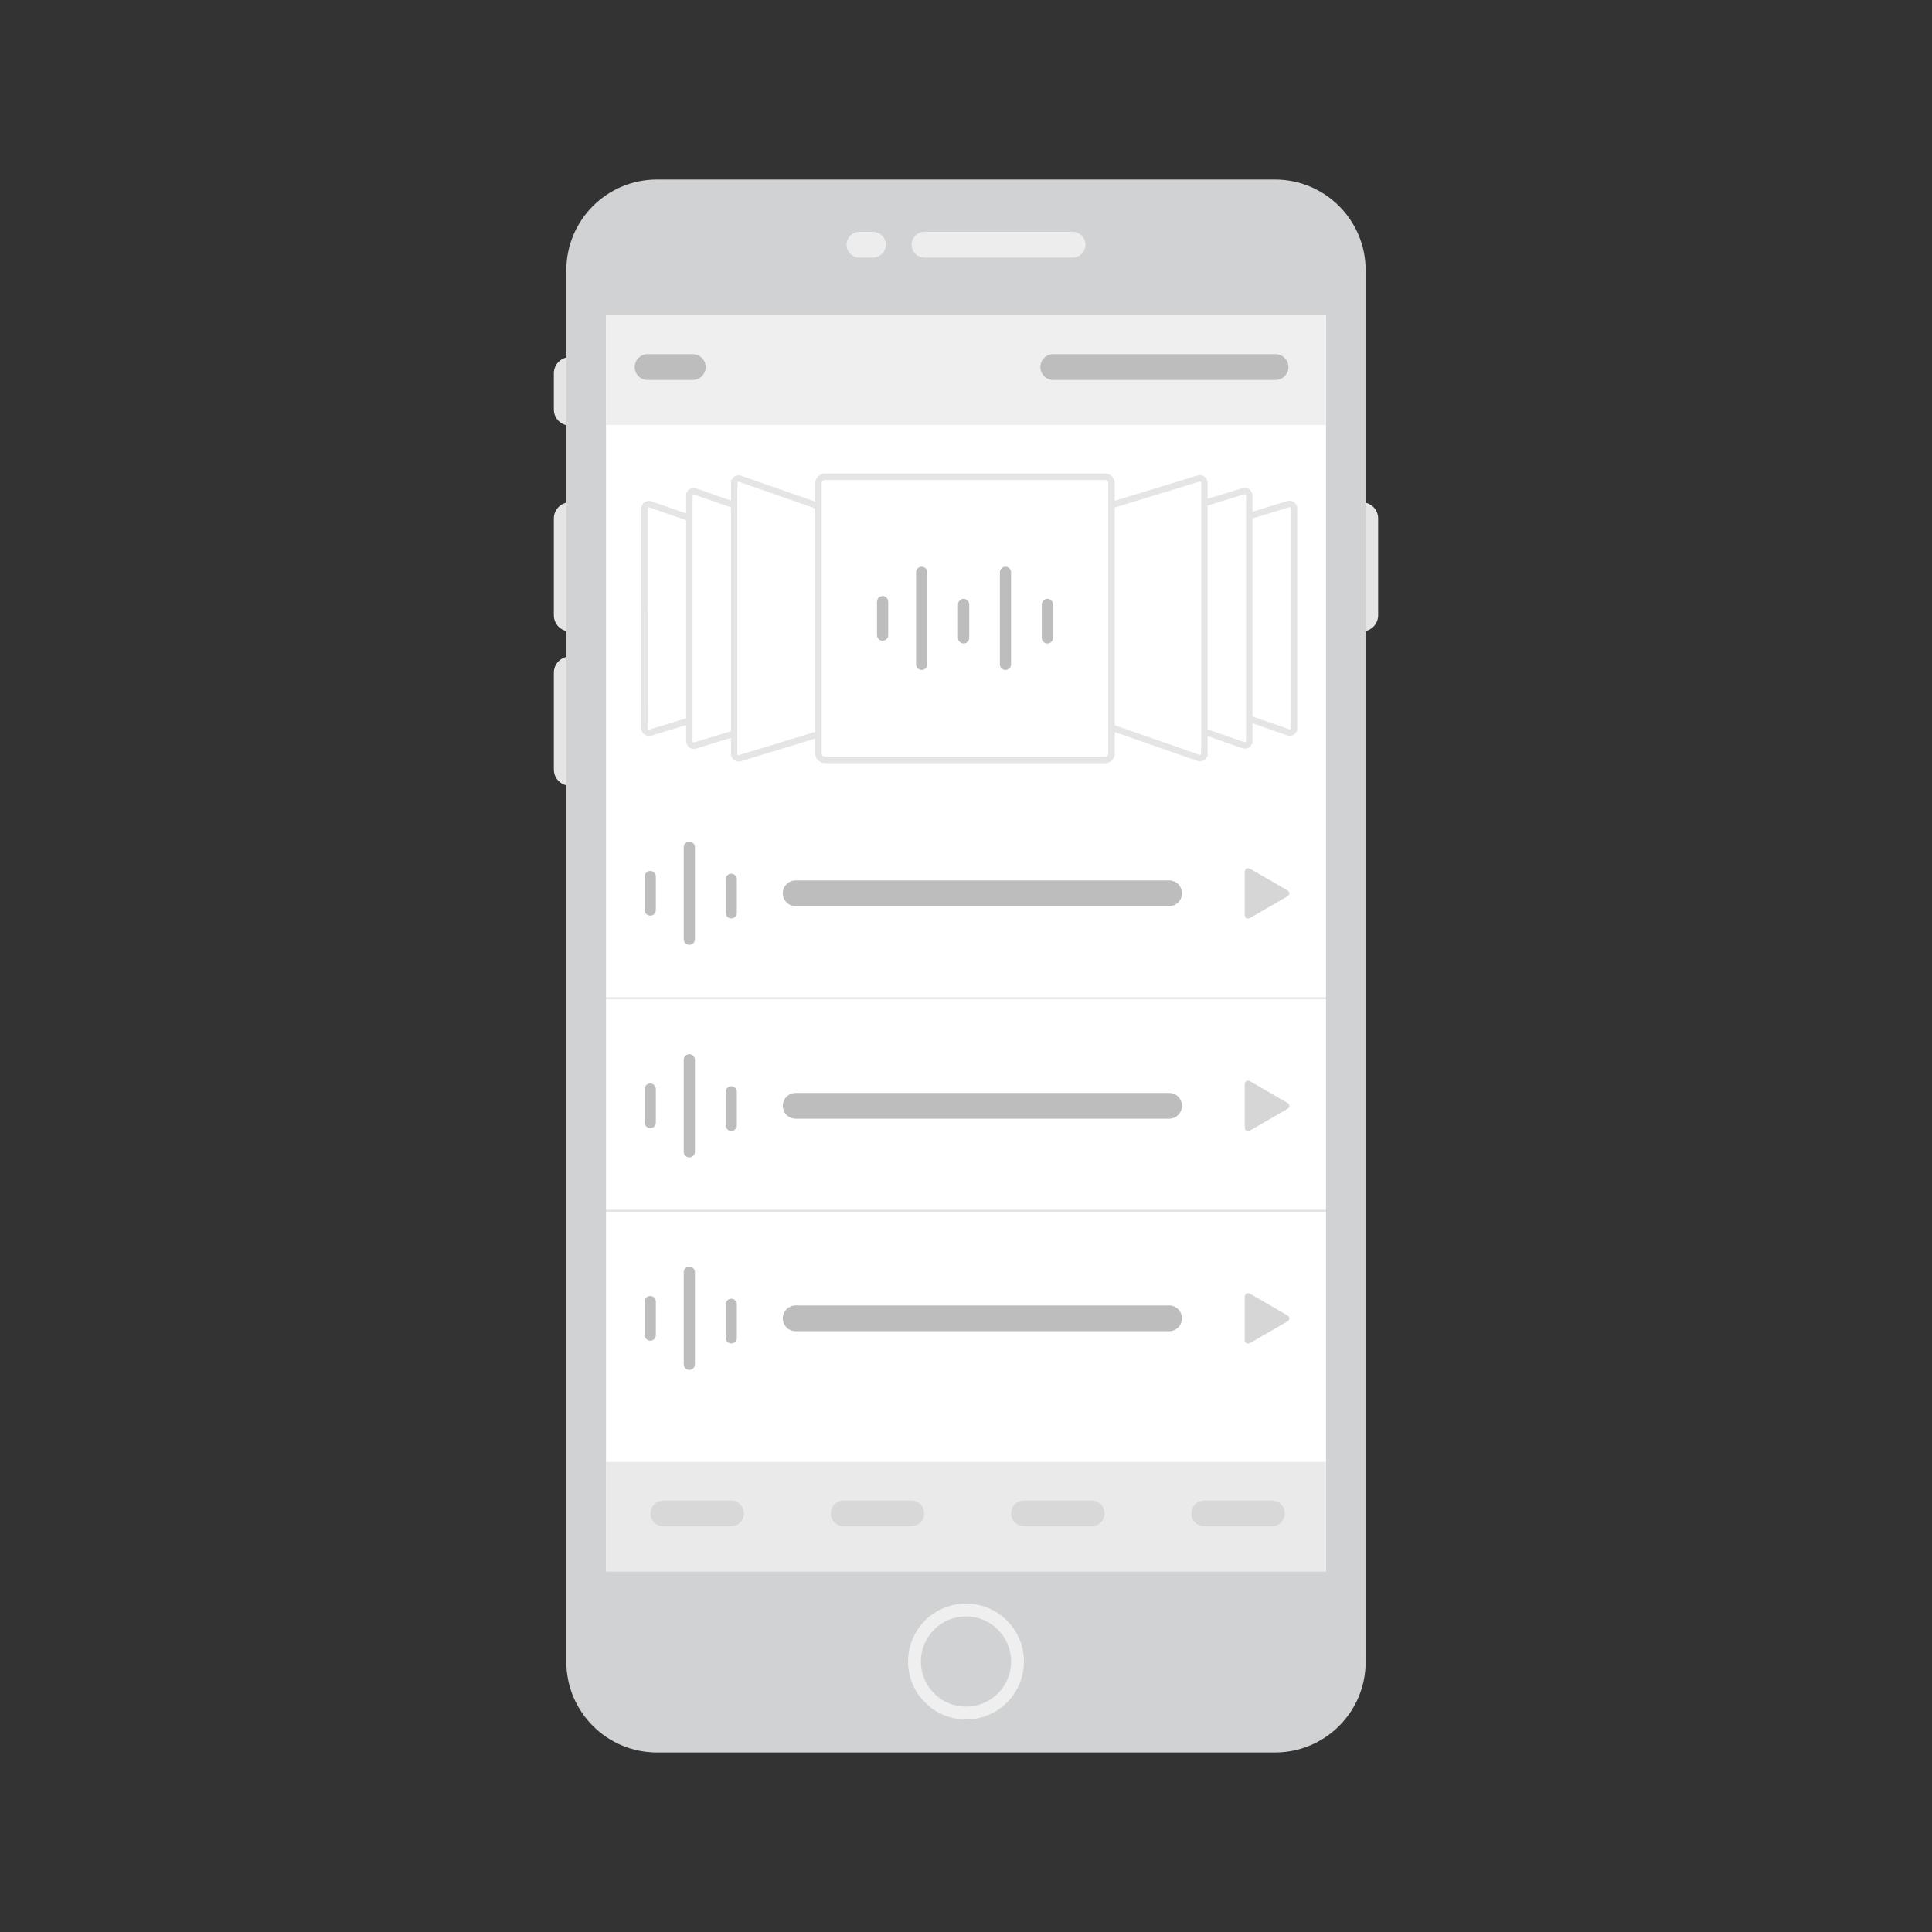 <?xml version="1.0" encoding="utf-8"?>
<!-- Generator: Adobe Illustrator 24.2.0, SVG Export Plug-In . SVG Version: 6.00 Build 0)  -->
<svg version="1.1" id="Layer_1" xmlns="http://www.w3.org/2000/svg" xmlns:xlink="http://www.w3.org/1999/xlink" x="0px" y="0px"
	 viewBox="0 0 300 300" style="enable-background:new 0 0 300 300;" xml:space="preserve">
<rect x="0" y="0" width="300" height="300" fill="#333333" stroke="none"/>
<style type="text/css">
	.st0{fill:#E5E5E5;}
	.st1{fill:#D0D2D3;}
	.st2{fill:#FFFFFF;}
	.st3{fill:#EDEDED;}
	.st4{fill:#D0D2D3;stroke:#EFEFEF;stroke-width:2;stroke-miterlimit:10;}
	.st5{fill:#EFEFEF;}
	.st6{fill:#EAEAEA;}
	.st7{fill:#D8D8D8;}
	.st8{fill:#BDBDBD;}
	.st9{fill:none;stroke:#E5E5E5;stroke-miterlimit:10;}
	.st10{fill:#D6D6D6;}
	.st11{opacity:0.49;fill:none;stroke:#C6C6C6;stroke-width:0.3;stroke-miterlimit:10;enable-background:new    ;}
</style>
<path class="st0" d="M88.5,98.05L88.5,98.05c-1.38,0-2.5-1.12-2.5-2.5V80.5c0-1.38,1.12-2.5,2.5-2.5l0,0c1.38,0,2.5,1.12,2.5,2.5
	v15.05C91,96.93,89.88,98.05,88.5,98.05z"/>
<path class="st0" d="M211.5,98.05L211.5,98.05c-1.38,0-2.5-1.12-2.5-2.5V80.5c0-1.38,1.12-2.5,2.5-2.5l0,0c1.38,0,2.5,1.12,2.5,2.5
	v15.05C214,96.93,212.88,98.05,211.5,98.05z"/>
<path class="st0" d="M88.5,66.09L88.5,66.09c-1.38,0-2.5-1.12-2.5-2.5v-5.63c0-1.38,1.12-2.5,2.5-2.5l0,0c1.38,0,2.5,1.12,2.5,2.5
	v5.63C91,64.98,89.88,66.09,88.5,66.09z"/>
<path class="st0" d="M88.5,122L88.5,122c-1.38,0-2.5-1.12-2.5-2.5v-15.05c0-1.38,1.12-2.5,2.5-2.5l0,0c1.38,0,2.5,1.12,2.5,2.5
	v15.05C91,120.88,89.88,122,88.5,122z"/>
<path class="st1" d="M197.99,272.12h-95.98c-7.77,0-14.07-6.3-14.07-14.07V41.95c0-7.77,6.3-14.07,14.07-14.07h95.98
	c7.77,0,14.07,6.3,14.07,14.07v216.11C212.06,265.83,205.76,272.12,197.99,272.12z"/>
<rect x="94.1" y="49" class="st2" width="111.8" height="195"/>
<path class="st3" d="M166.55,40h-23c-1.1,0-2-0.9-2-2l0,0c0-1.1,0.9-2,2-2h23c1.1,0,2,0.9,2,2l0,0C168.55,39.1,167.65,40,166.55,40z
	"/>
<path class="st3" d="M135.55,40h-2.1c-1.1,0-2-0.9-2-2l0,0c0-1.1,0.9-2,2-2h2.1c1.1,0,2,0.9,2,2l0,0
	C137.55,39.1,136.65,40,135.55,40z"/>
<circle class="st4" cx="150" cy="258" r="8"/>
<rect x="94.1" y="49" class="st5" width="111.8" height="17"/>
<rect x="94.1" y="227" class="st6" width="111.8" height="17"/>
<path class="st7" d="M197.51,237H187c-1.1,0-2-0.9-2-2l0,0c0-1.1,0.9-2,2-2h10.51c1.1,0,2,0.9,2,2l0,0
	C199.51,236.1,198.62,237,197.51,237z"/>
<path class="st7" d="M169.51,237H159c-1.1,0-2-0.9-2-2l0,0c0-1.1,0.9-2,2-2h10.51c1.1,0,2,0.9,2,2l0,0
	C171.51,236.1,170.62,237,169.51,237z"/>
<path class="st7" d="M141.51,237H131c-1.1,0-2-0.9-2-2l0,0c0-1.1,0.9-2,2-2h10.51c1.1,0,2,0.9,2,2l0,0
	C143.51,236.1,142.62,237,141.51,237z"/>
<path class="st7" d="M113.51,237H103c-1.1,0-2-0.9-2-2l0,0c0-1.1,0.9-2,2-2h10.51c1.1,0,2,0.9,2,2l0,0
	C115.51,236.1,114.62,237,113.51,237z"/>
<path class="st8" d="M198.07,59h-34.52c-1.1,0-2-0.9-2-2l0,0c0-1.1,0.9-2,2-2h34.52c1.1,0,2,0.9,2,2l0,0
	C200.07,58.1,199.17,59,198.07,59z"/>
<path class="st8" d="M181.54,140.71h-57.99c-1.1,0-2-0.9-2-2l0,0c0-1.1,0.9-2,2-2h57.99c1.1,0,2,0.9,2,2l0,0
	C183.54,139.81,182.65,140.71,181.54,140.71z"/>
<path class="st8" d="M107.58,59h-7.03c-1.1,0-2-0.9-2-2l0,0c0-1.1,0.9-2,2-2h7.03c1.1,0,2,0.9,2,2l0,0
	C109.58,58.1,108.68,59,107.58,59z"/>
<g>
	<g>
		<path class="st2" d="M200.93,113.03c0,0.55-0.42,0.85-0.94,0.67l-16.89-5.9c-0.52-0.18-0.94-0.78-0.94-1.33V84.74
			c0-0.55,0.43-1.13,0.96-1.29l16.86-5.15c0.53-0.16,0.96,0.16,0.96,0.71v34.02H200.93z"/>
		<path class="st9" d="M200.93,113.03c0,0.55-0.42,0.85-0.94,0.67l-16.89-5.9c-0.52-0.18-0.94-0.78-0.94-1.33V84.74
			c0-0.55,0.43-1.13,0.96-1.29l16.86-5.15c0.53-0.16,0.96,0.16,0.96,0.71v34.02H200.93z"/>
	</g>
	<g>
		<path class="st2" d="M193.97,115.03c0,0.55-0.42,0.85-0.94,0.67l-18.97-6.62c-0.52-0.18-0.94-0.78-0.94-1.33V83.37
			c0-0.55,0.43-1.13,0.96-1.29l18.95-5.79c0.53-0.16,0.96,0.16,0.96,0.71v38.03H193.97z"/>
		<path class="st9" d="M193.97,115.03c0,0.55-0.42,0.85-0.94,0.67l-18.97-6.62c-0.52-0.18-0.94-0.78-0.94-1.33V83.37
			c0-0.55,0.43-1.13,0.96-1.29l18.95-5.79c0.53-0.16,0.96,0.16,0.96,0.71v38.03H193.97z"/>
	</g>
	<g>
		<path class="st2" d="M187,117c0,0.55-0.42,0.85-0.94,0.67l-21.02-7.34c-0.52-0.18-0.94-0.78-0.94-1.33V82.03
			c0-0.55,0.43-1.13,0.96-1.29l21-6.42c0.53-0.16,0.96,0.16,0.96,0.71V117H187z"/>
		<path class="st9" d="M187,117c0,0.55-0.42,0.85-0.94,0.67l-21.02-7.34c-0.52-0.18-0.94-0.78-0.94-1.33V82.03
			c0-0.55,0.43-1.13,0.96-1.29l21-6.42c0.53-0.16,0.96,0.16,0.96,0.71V117H187z"/>
	</g>
	<g>
		<g>
			<path class="st2" d="M100.09,79c0-0.55,0.42-0.85,0.94-0.67l16.89,5.9c0.52,0.18,0.94,0.78,0.94,1.33v21.74
				c0,0.55-0.43,1.13-0.96,1.29l-16.86,5.15c-0.53,0.16-0.96-0.16-0.96-0.71L100.09,79L100.09,79z"/>
			<path class="st9" d="M100.09,79c0-0.55,0.42-0.85,0.94-0.67l16.89,5.9c0.52,0.18,0.94,0.78,0.94,1.33v21.74
				c0,0.55-0.43,1.13-0.96,1.29l-16.86,5.15c-0.53,0.16-0.96-0.16-0.96-0.71L100.09,79L100.09,79z"/>
		</g>
		<g>
			<path class="st2" d="M107.05,77c0-0.55,0.42-0.85,0.94-0.67l18.97,6.62c0.52,0.18,0.94,0.78,0.94,1.33v24.37
				c0,0.55-0.43,1.13-0.96,1.29l-18.94,5.8c-0.53,0.16-0.96-0.16-0.96-0.71V77H107.05z"/>
			<path class="st9" d="M107.05,77c0-0.55,0.42-0.85,0.94-0.67l18.97,6.62c0.52,0.18,0.94,0.78,0.94,1.33v24.37
				c0,0.55-0.43,1.13-0.96,1.29l-18.94,5.8c-0.53,0.16-0.96-0.16-0.96-0.71V77H107.05z"/>
		</g>
		<g>
			<path class="st2" d="M114.02,75.03c0-0.55,0.42-0.85,0.94-0.67l21.02,7.34c0.52,0.18,0.94,0.78,0.94,1.33V110
				c0,0.55-0.43,1.13-0.96,1.29l-21,6.42c-0.53,0.16-0.96-0.16-0.96-0.71V75.03H114.02z"/>
			<path class="st9" d="M114.02,75.03c0-0.55,0.42-0.85,0.94-0.67l21.02,7.34c0.52,0.18,0.94,0.78,0.94,1.33V110
				c0,0.55-0.43,1.13-0.96,1.29l-21,6.42c-0.53,0.16-0.96-0.16-0.96-0.71V75.03H114.02z"/>
		</g>
	</g>
	<g>
		<path class="st2" d="M172.6,117c0,0.55-0.45,1-1,1h-43.51c-0.55,0-1-0.45-1-1V75.03c0-0.55,0.45-1,1-1h43.51c0.55,0,1,0.45,1,1
			V117z"/>
		<path class="st9" d="M172.6,117c0,0.55-0.45,1-1,1h-43.51c-0.55,0-1-0.45-1-1V75.03c0-0.55,0.45-1,1-1h43.51c0.55,0,1,0.45,1,1
			V117z"/>
	</g>
	<g>
		<path class="st8" d="M137.05,99.49L137.05,99.49c-0.48,0-0.87-0.39-0.87-0.87v-5.2c0-0.48,0.39-0.87,0.87-0.87l0,0
			c0.48,0,0.87,0.39,0.87,0.87v5.2C137.92,99.1,137.53,99.49,137.05,99.49z"/>
		<path class="st8" d="M143.12,104.03L143.12,104.03c-0.48,0-0.87-0.39-0.87-0.87V88.87c0-0.48,0.39-0.87,0.87-0.87l0,0
			c0.48,0,0.87,0.39,0.87,0.87v14.29C143.99,103.64,143.6,104.03,143.12,104.03z"/>
		<path class="st8" d="M149.63,99.92L149.63,99.92c-0.48,0-0.87-0.39-0.87-0.87v-5.2c0-0.48,0.39-0.87,0.87-0.87l0,0
			c0.48,0,0.87,0.39,0.87,0.87v5.2C150.5,99.53,150.11,99.92,149.63,99.92z"/>
		<path class="st8" d="M156.13,104.03L156.13,104.03c-0.48,0-0.87-0.39-0.87-0.87V88.87c0-0.48,0.39-0.87,0.87-0.87l0,0
			c0.48,0,0.87,0.39,0.87,0.87v14.29C157,103.64,156.61,104.03,156.13,104.03z"/>
		<path class="st8" d="M162.64,99.92L162.64,99.92c-0.48,0-0.87-0.39-0.87-0.87v-5.2c0-0.48,0.39-0.87,0.87-0.87l0,0
			c0.48,0,0.87,0.39,0.87,0.87v5.2C163.51,99.53,163.12,99.92,162.64,99.92z"/>
	</g>
</g>
<g>
	<path class="st8" d="M100.97,142.18L100.97,142.18c-0.48,0-0.87-0.39-0.87-0.87v-5.2c0-0.48,0.39-0.87,0.87-0.87l0,0
		c0.48,0,0.87,0.39,0.87,0.87v5.2C101.84,141.79,101.45,142.18,100.97,142.18z"/>
	<path class="st8" d="M107.04,146.72L107.04,146.72c-0.48,0-0.87-0.39-0.87-0.87v-14.29c0-0.48,0.39-0.87,0.87-0.87l0,0
		c0.48,0,0.87,0.39,0.87,0.87v14.29C107.91,146.33,107.52,146.72,107.04,146.72z"/>
	<path class="st8" d="M113.55,142.61L113.55,142.61c-0.48,0-0.87-0.39-0.87-0.87v-5.2c0-0.48,0.39-0.87,0.87-0.87l0,0
		c0.48,0,0.87,0.39,0.87,0.87v5.2C114.42,142.22,114.03,142.61,113.55,142.61z"/>
</g>
<g>
	<path class="st10" d="M193.28,139.71c0-0.55,0-1.45,0-2v-2.29c0-0.55,0.39-0.77,0.87-0.5l1.99,1.15c0.48,0.28,1.26,0.73,1.73,1
		l1.99,1.15c0.48,0.28,0.48,0.73,0,1l-1.99,1.15c-0.48,0.27-1.26,0.73-1.73,1l-1.99,1.15c-0.48,0.27-0.87,0.05-0.87-0.5V139.71z"/>
</g>
<line class="st11" x1="94" y1="155" x2="206" y2="155"/>
<path class="st8" d="M181.54,173.71h-57.99c-1.1,0-2-0.9-2-2l0,0c0-1.1,0.9-2,2-2h57.99c1.1,0,2,0.9,2,2l0,0
	C183.54,172.81,182.65,173.71,181.54,173.71z"/>
<g>
	<path class="st8" d="M100.97,175.18L100.97,175.18c-0.48,0-0.87-0.39-0.87-0.87v-5.2c0-0.48,0.39-0.87,0.87-0.87l0,0
		c0.48,0,0.87,0.39,0.87,0.87v5.2C101.84,174.79,101.45,175.18,100.97,175.18z"/>
	<path class="st8" d="M107.04,179.72L107.04,179.72c-0.48,0-0.87-0.39-0.87-0.87v-14.29c0-0.48,0.39-0.87,0.87-0.87l0,0
		c0.48,0,0.87,0.39,0.87,0.87v14.29C107.91,179.33,107.52,179.72,107.04,179.72z"/>
	<path class="st8" d="M113.55,175.61L113.55,175.61c-0.48,0-0.87-0.39-0.87-0.87v-5.2c0-0.48,0.39-0.87,0.87-0.87l0,0
		c0.48,0,0.87,0.39,0.87,0.87v5.2C114.42,175.22,114.03,175.61,113.55,175.61z"/>
</g>
<g>
	<path class="st10" d="M193.28,172.71c0-0.55,0-1.45,0-2v-2.29c0-0.55,0.39-0.77,0.87-0.5l1.99,1.15c0.48,0.28,1.26,0.73,1.73,1
		l1.99,1.15c0.48,0.28,0.48,0.73,0,1l-1.99,1.15c-0.48,0.27-1.26,0.73-1.73,1l-1.99,1.15c-0.48,0.27-0.87,0.05-0.87-0.5V172.71z"/>
</g>
<path class="st8" d="M181.54,206.71h-57.99c-1.1,0-2-0.9-2-2l0,0c0-1.1,0.9-2,2-2h57.99c1.1,0,2,0.9,2,2l0,0
	C183.54,205.81,182.65,206.71,181.54,206.71z"/>
<g>
	<path class="st8" d="M100.97,208.18L100.97,208.18c-0.48,0-0.87-0.39-0.87-0.87v-5.2c0-0.48,0.39-0.87,0.87-0.87l0,0
		c0.48,0,0.87,0.39,0.87,0.87v5.2C101.84,207.79,101.45,208.18,100.97,208.18z"/>
	<path class="st8" d="M107.04,212.72L107.04,212.72c-0.48,0-0.87-0.39-0.87-0.87v-14.29c0-0.48,0.39-0.87,0.87-0.87l0,0
		c0.48,0,0.87,0.39,0.87,0.87v14.29C107.91,212.33,107.52,212.72,107.04,212.72z"/>
	<path class="st8" d="M113.55,208.61L113.55,208.61c-0.48,0-0.87-0.39-0.87-0.87v-5.2c0-0.48,0.39-0.87,0.87-0.87l0,0
		c0.48,0,0.87,0.39,0.87,0.87v5.2C114.42,208.22,114.03,208.61,113.55,208.61z"/>
</g>
<g>
	<path class="st10" d="M193.28,205.71c0-0.55,0-1.45,0-2v-2.29c0-0.55,0.39-0.77,0.87-0.5l1.99,1.15c0.48,0.28,1.26,0.73,1.73,1
		l1.99,1.15c0.48,0.28,0.48,0.73,0,1l-1.99,1.15c-0.48,0.27-1.26,0.73-1.73,1l-1.99,1.15c-0.48,0.27-0.87,0.05-0.87-0.5V205.71z"/>
</g>
<line class="st11" x1="94" y1="188" x2="206" y2="188"/>
<g id="Layer_2_1_">
</g>
<g id="Layer_3">
</g>
</svg>
